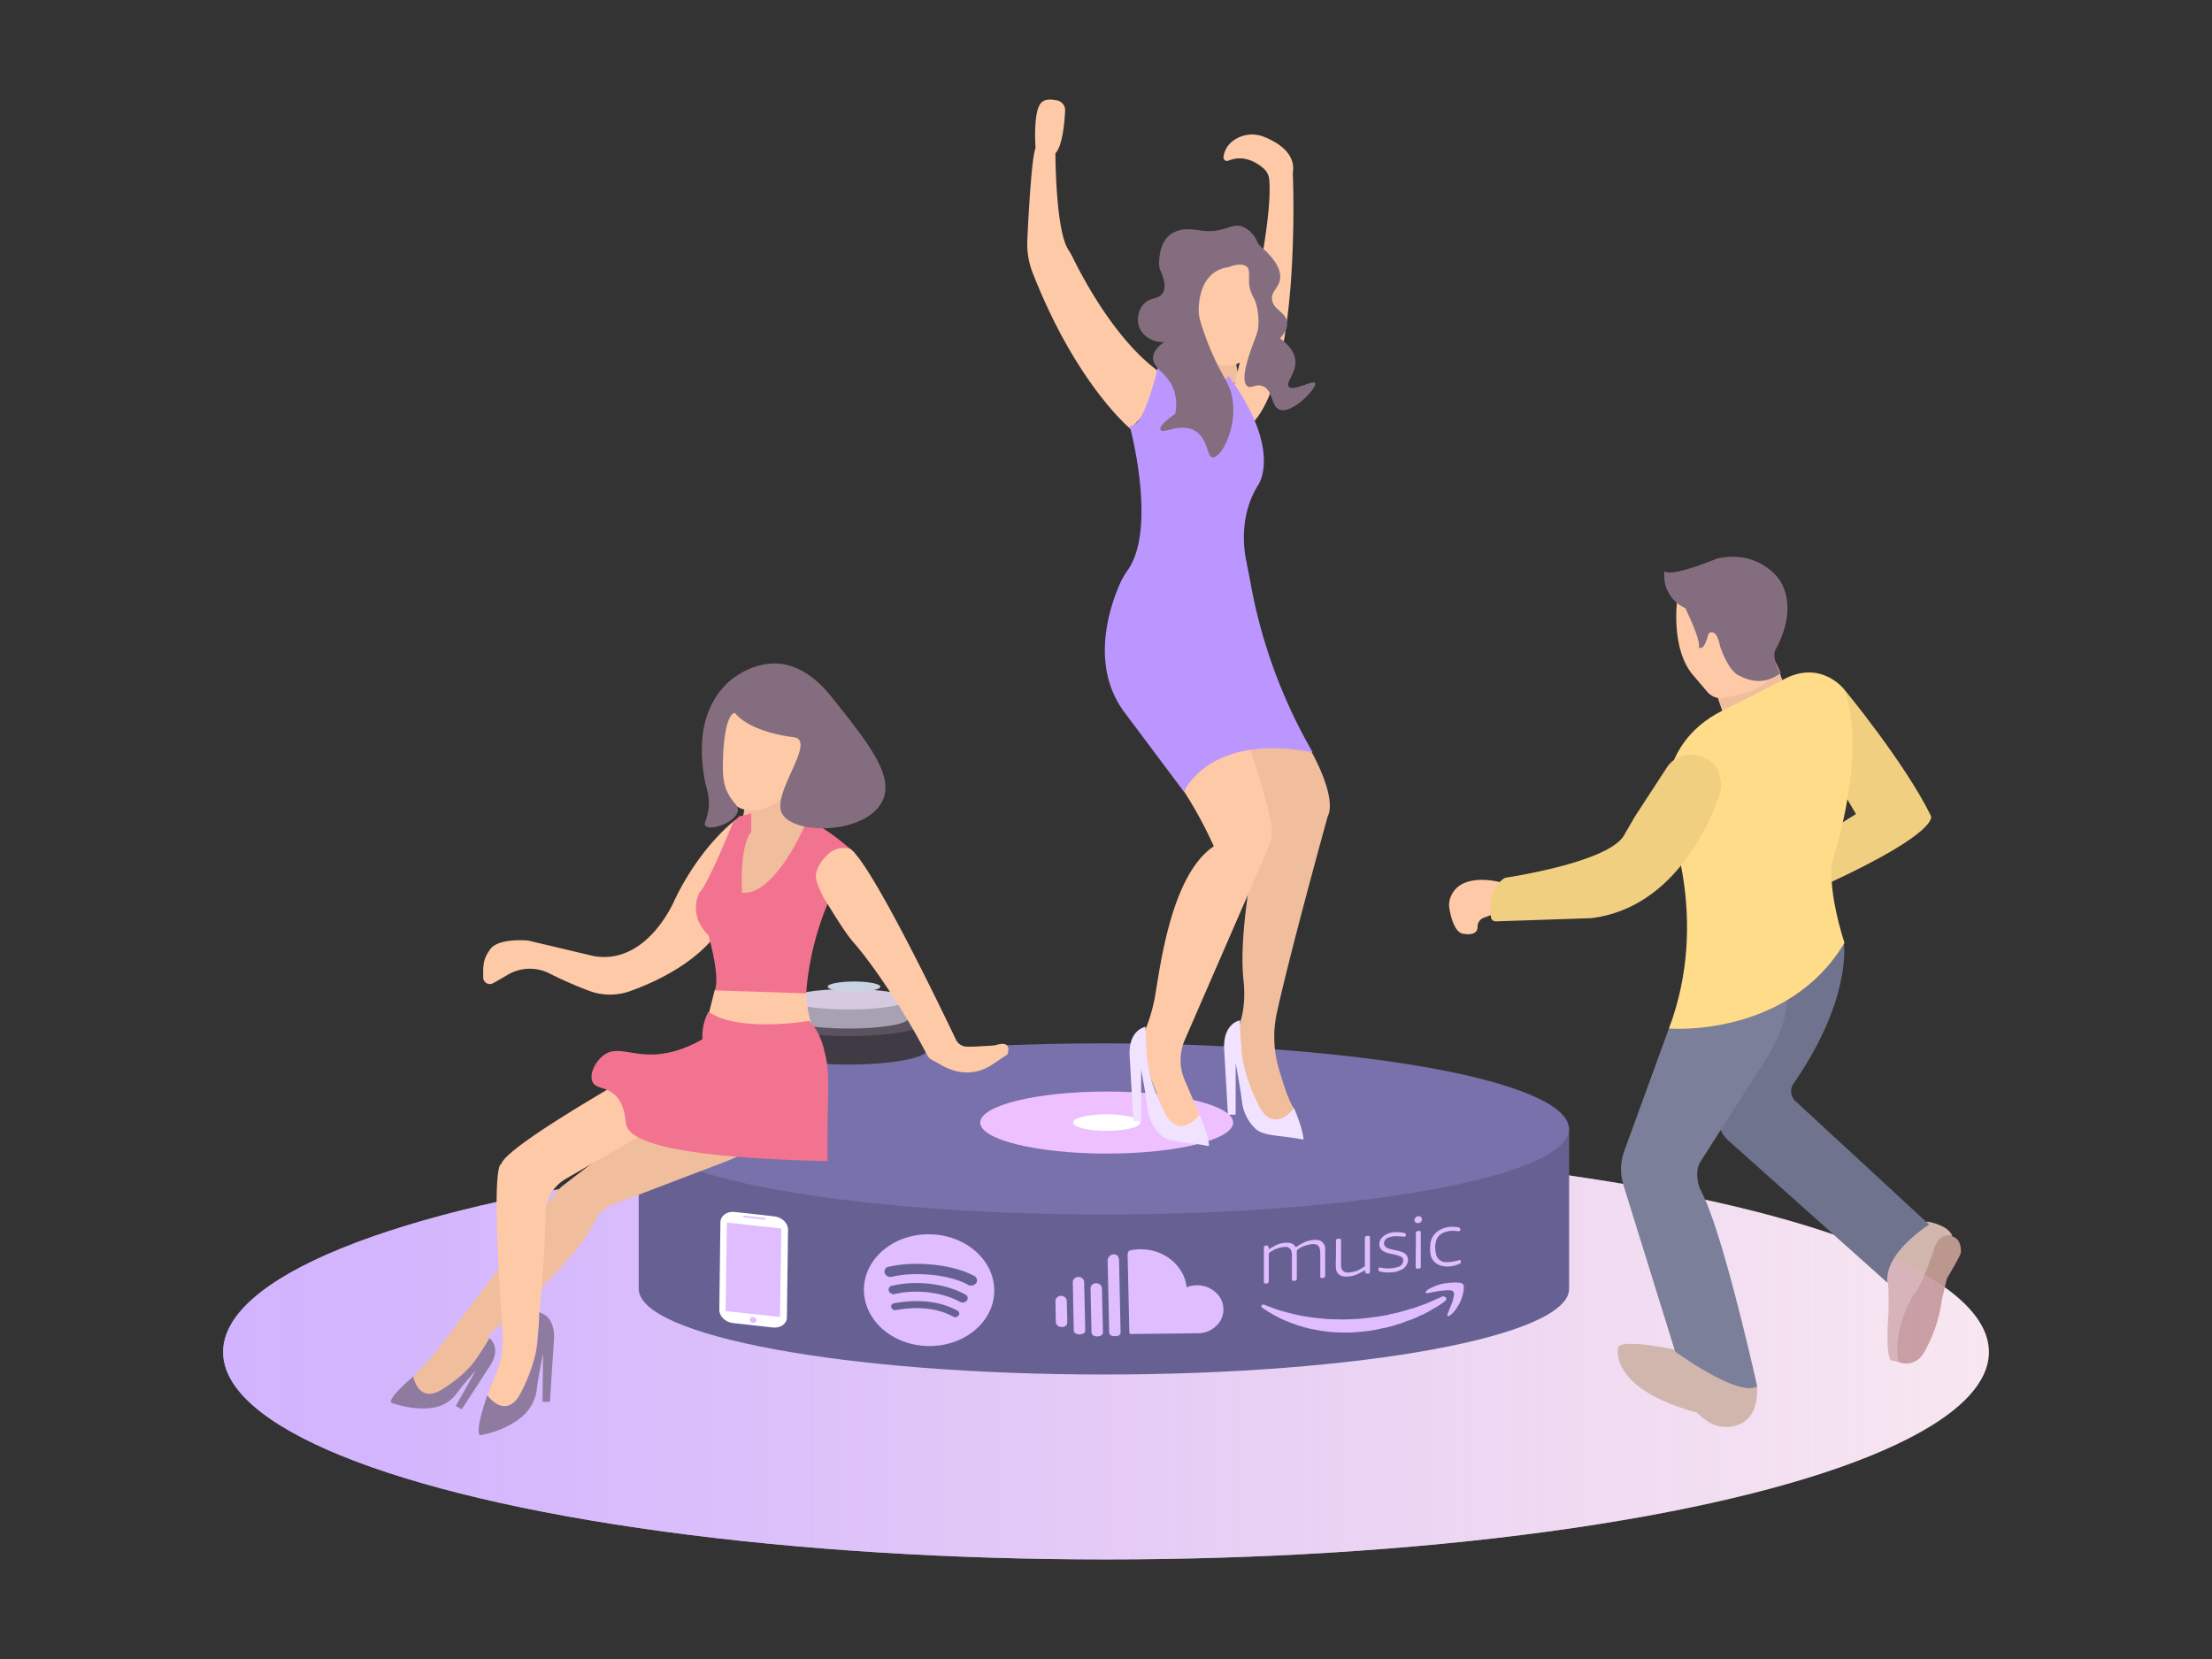 <svg id="Layer_4" data-name="Layer 4" xmlns="http://www.w3.org/2000/svg" xmlns:xlink="http://www.w3.org/1999/xlink" viewBox="0 0 800 600"><rect x="0" y="0" width="800" height="600" fill="#333333" stroke="none"/><defs><linearGradient id="linear-gradient" x1="80.7" y1="113.02" x2="719.3" y2="113.02" gradientTransform="matrix(1, 0, 0, -1, 0, 602)" gradientUnits="userSpaceOnUse"><stop offset="0" stop-color="#b584ff"/><stop offset="0.13" stop-color="#b887fc" stop-opacity="0.97"/><stop offset="0.34" stop-color="#c18ef5" stop-opacity="0.88"/><stop offset="0.6" stop-color="#cf9be8" stop-opacity="0.75"/><stop offset="0.92" stop-color="#e2acd7" stop-opacity="0.56"/><stop offset="1" stop-color="#e8b1d2" stop-opacity="0.5"/></linearGradient></defs><title>illu4_1</title><ellipse cx="400" cy="488.98" rx="319.3" ry="75.01" style="fill:#fff;isolation:isolate"/><path d="M686.6,492.6s6.29,2.9,9.92-4.67a52.34,52.34,0,0,0,5.79-17.81l1.78-7.65s5-8.39,5.08-9.43.16-4.83-3.07-5.88a13.89,13.89,0,0,0-5.31-.8l-6.45,12.42-6.85,11.91-3.3,14.42,2.38,7.5" style="fill:#bc978e"/><path d="M683.86,492s-2-1.37-.89-16.68c0,0,.66-15.47-1.58-17l11.34-16.19,4.83-.25s7.34,1.3,8.54,5.24c0,0-3.7-1.69-6.12,3.18,0,0-5.16,16-7.9,17.81,0,0-7.73,12.41-5.48,24.49Z" style="fill:#d1b6ad"/><ellipse cx="400" cy="488.98" rx="319.3" ry="75.01" style="opacity:0.62;isolation:isolate;fill:url(#linear-gradient)"/><path d="M231,408.29v57.82c0,17.09,75.33,31,168.25,31s168.24-13.85,168.24-31V408.29Z" style="fill:#676193"/><ellipse cx="399.2" cy="408.29" rx="168.24" ry="30.94" style="fill:#7871ab"/><ellipse cx="306.89" cy="379.5" rx="28.66" ry="5.51" style="fill:#3e3b44"/><rect x="278.24" y="369.21" width="57.31" height="10.3" style="fill:#3e3b44"/><ellipse cx="306.89" cy="369.21" rx="28.66" ry="5.51" style="fill:#5b5260"/><ellipse cx="306.89" cy="368.3" rx="21.65" ry="3.69" style="fill:#a8a1b2"/><rect x="285.24" y="361.4" width="43.31" height="6.9" style="fill:#a8a1b2"/><ellipse cx="306.89" cy="361.4" rx="21.65" ry="3.69" style="fill:#d5cae0"/><path d="M623.62,259.29s21.87,3.82,21.44-12.06h0l-2-5.46-21.8,10.62" style="fill:#f0be9d"/><path d="M605.63,488.09s-18.56-4-20.41-.91c0,0-4,14.86,28.48,23.69,0,0,4.47,4.71,8.82,5.08,0,0,13.62,2.49,13-14.59l-12.37-9.1Z" style="fill:#d1b6ad"/><path d="M666.76,340s3.76,20.31-18.09,51.88a4.85,4.85,0,0,0,.68,6.35l48.36,44.65S681,453.34,682.72,464L625,412.41a10.85,10.85,0,0,1-2.62-12.6l21.52-47.21L666.79,340" style="fill:#6f738e"/><path d="M603.59,371.94l-16.14,44.31a19.27,19.27,0,0,0-.3,12.37l18.69,60.17s22.91,16.76,29.66,12.57c0,0-12.18-55.1-20.08-70.22a13.19,13.19,0,0,1-1.54-7.31,7.51,7.51,0,0,1,.9-3.34l21.52-33.72s11-14.83,9.84-26.59l-42.55,11.76" style="fill:#7b7f9a"/><path d="M667.09,249.45s21.75,26.27,31.26,45.61c0,0,3.71,5.48-36.58,24.18L663.86,299l7.37-4.6L664.49,283l2.62-33.56" style="fill:#f0cf81"/><path d="M606.68,216a3.49,3.49,0,0,1-.08.61c-.38,3.18-1.71,18.09,5.21,26.95l5.64,6.64a6.59,6.59,0,0,0,7.08,2l6.47-1.58a19.24,19.24,0,0,0,6-2.64l7-4.63L630,214" style="fill:#fec9a7"/><path d="M602,206.54a12.71,12.71,0,0,0,7.5,13.37s5.71,11.58,4.91,14.16c0,0,1.69,2.13,3.51-4.92,0,0,2.71-2.64,4.11,4.38,0,0,3,9.78,7.65,11.12,0,0,7.39,4.4,14.24-1.28,0,0-3.14-4.76-1.87-8.27,0,0,8.63-13.86,1.72-25.14,0,0-7.21-11.39-22.83-7.94C621,202,604.21,209,602,206.54Z" style="fill:#846d7f"/><path d="M622.94,257C646,245.47,645,245.75,645,245.75c13.7-7.42,22.08,3.7,22.08,3.7,8.38,22.89-3.87,60.28-3.87,60.28-3.22,10,3.87,31.27,3.87,31.27-20.65,34.49-63.5,31-63.5,31,15.14-40-.65-76.39-.65-76.39S597.54,269.81,622.94,257Z" style="fill:#ffdc89"/><path d="M542.56,319.06s-14.81-4.14-18.12,5.92a7.58,7.58,0,0,0-.25,3.6c.5,3,2,9.29,5.52,9.17,0,0,4.7,1,4.68-2.62a3.37,3.37,0,0,1,2.17-3.18l6.45-2.44Z" style="fill:#fec9a7"/><path d="M539.24,331.77c-.39-3-.66-10,4.4-13.88a2.7,2.7,0,0,1,1.31-.53c5.16-.8,37.1-6.12,42.39-15.24l3.44-5.94c.19-.32.38-.64.59-1l11.46-17.58a10.22,10.22,0,0,1,10.33-4.52c3.26.58,6.73,2.2,8.39,6.26a12.24,12.24,0,0,1,.11,8.66c-3.32,9.62-16.24,40.46-46.24,44.07L541,333.22A1.67,1.67,0,0,1,539.24,331.77Z" style="fill:#f0cf81"/><path d="M265.7,438.32,280,439.91c2.78.3,5,2.44,5,4.76l-.41,31.77c0,2.32-2.32,4-5.1,3.66l-14.34-1.59c-2.78-.3-5-2.44-5-4.76l.4-31.77C260.62,439.66,262.92,438,265.7,438.32Z" style="fill:#fff;fill-rule:evenodd"/><path d="M262.94,442.17l19.56,2.12a.09.09,0,0,1,.07.06l-.46,31.9a.06.06,0,0,1-.06.05h0l-19.56-2.11a.06.06,0,0,1-.06-.07l.46-31.9a0,0,0,0,1,0-.05Z" style="fill:#e0bdff;fill-rule:evenodd"/><path d="M269.14,439.69l7.41.8a.38.38,0,0,1,.37.34h0a.3.3,0,0,1-.35.26h0l-7.41-.8a.36.36,0,0,1-.36-.34h0a.3.3,0,0,1,.33-.26Z" style="fill:#e0bdff;fill-rule:evenodd"/><path d="M272.39,476.32a1.29,1.29,0,0,1,1.22,1.17,1,1,0,0,1-1.13.91l-.12,0a1.28,1.28,0,0,1-1.22-1.16,1,1,0,0,1,1.12-.92Z" style="fill:#e0bdff;fill-rule:evenodd"/><path d="M336.38,446.4c-13-.25-23.73,8.59-23.92,19.76s10.19,20.43,23.2,20.65,23.72-8.58,23.92-19.76S349.39,446.66,336.38,446.4Zm10.32,29.39a1.57,1.57,0,0,1-2,.38c-5.48-3-12.43-3.8-20.65-2.38a1.49,1.49,0,0,1-1.74-1,1.27,1.27,0,0,1,1-1.47h.12c9-1.59,16.68-.68,22.85,2.7a1.17,1.17,0,0,1,.52,1.57,1.27,1.27,0,0,1-.13.19Zm3-5.45a2,2,0,0,1-2.54.47c-6.28-3.46-15.89-4.62-23.44-2.82a1.9,1.9,0,0,1-2.27-1.1,1.53,1.53,0,0,1,1.07-1.89l.19,0c8.6-2.07,19.22-.8,26.42,3.17a1.46,1.46,0,0,1,.71,1.94,1.23,1.23,0,0,1-.14.25Zm.34-5.73c-7.52-4-20-4.63-27.33-2.88a2.29,2.29,0,0,1-2.76-1.29,1.87,1.87,0,0,1,1.31-2.3l.2,0c8.36-2,22.19-1.31,30.85,3.31a1.77,1.77,0,0,1,.89,2.34c-.05.09-.1.19-.16.28a2.44,2.44,0,0,1-3.07.58Z" style="fill:#e0bdff"/><path d="M381.85,478h0a1.75,1.75,0,0,0,.84,1.54,2.39,2.39,0,0,0,1.74.36,2.12,2.12,0,0,0,1.21-.58A2.2,2.2,0,0,0,386,478l-.17-7.45a1.73,1.73,0,0,0-.63-1.34,2.09,2.09,0,0,0-1.47-.54,2,2,0,0,0-1.43.57,1.79,1.79,0,0,0-.58,1.36Zm6.49,3.1a1.3,1.3,0,0,0,.6,1.12,3.16,3.16,0,0,0,3,0,1.27,1.27,0,0,0,.55-1.13l-.39-17.4a1.77,1.77,0,0,0-.63-1.32,2.09,2.09,0,0,0-1.48-.53,2,2,0,0,0-1.43.57,1.75,1.75,0,0,0-.57,1.33Zm6.42.75a1.24,1.24,0,0,0,.61,1.11,2.75,2.75,0,0,0,1.51.36,2.69,2.69,0,0,0,1.46-.39,1.26,1.26,0,0,0,.55-1.13L398.54,466a1.84,1.84,0,0,0-.63-1.35,2,2,0,0,0-1.45-.55,2.05,2.05,0,0,0-1.47.58,1.75,1.75,0,0,0-.58,1.37l.35,15.89Zm6.42,0c0,.95.72,1.41,2.09,1.39s2.06-.49,2-1.44l-.54-25.68c0-1.45-.53-2.25-1.48-2.43a2,2,0,0,0-1.8.51,2.26,2.26,0,0,0-.85,2l.55,25.69Zm7.26,0-.62-28c0-.89.27-1.42.8-1.59a17.77,17.77,0,0,1,11.7,1.31,16,16,0,0,1,6.07,5,14.38,14.38,0,0,1,2.79,7,9.78,9.78,0,0,1,3.62-.72,9.67,9.67,0,0,1,6.74,2.46,8.1,8.1,0,0,1,2.91,6.09,7.91,7.91,0,0,1-2.64,6.17,9.37,9.37,0,0,1-6.6,2.62l-24.3.27a.66.66,0,0,1-.38-.28.75.75,0,0,1-.13-.35Z" style="fill:#e0bdff"/><path d="M526.88,463.84a24.14,24.14,0,0,0-3.89.26,12.69,12.69,0,0,0-4.18,1.15,10.62,10.62,0,0,0-2.71,1.42c-.3.21-.55.45-.44.8s.49.24.8.19l3.73-.72h0c1.25-.12,2.49-.3,3.75-.31,1.51,0,2.08.48,1.9,1.83-.11.79-.37,1.59-.55,2.38L523.62,475c-.13.33-.38.69,0,.91s.67-.1,1-.33a10.72,10.72,0,0,0,2.77-3.5h0a1.26,1.26,0,0,0,.22-.24,14.86,14.86,0,0,0,1.75-5.43C529.53,464.27,529.23,464,526.88,463.84Z" style="fill:#e0bdff"/><path d="M519.93,457.26a8,8,0,0,0,4.85.69,10.58,10.58,0,0,0,3-.86.79.79,0,0,0,.55-1,.35.35,0,0,0-.06-.14c-.12-.33-.4-.31-.7-.19a12.55,12.55,0,0,1-4.07.68,3.7,3.7,0,0,1-4-2.39,11.82,11.82,0,0,1-.43-3.65,3.56,3.56,0,0,1,.13-.65,4.7,4.7,0,0,1,2.48-3.76,8.4,8.4,0,0,1,4.16-.83c.51,0,1,.09,1.52.12a.73.73,0,0,0,.72-.26.64.64,0,0,0,0-.68,1,1,0,0,0-.79-.51c-.49-.06-1-.1-1.45-.12a9.14,9.14,0,0,0-5.56,1.4,6.5,6.5,0,0,0-3,5.2h0a9.56,9.56,0,0,0,0,2.39A5.22,5.22,0,0,0,519.93,457.26Zm-2.49-7.15a.28.28,0,0,1-.13.24Z" style="fill:#e0bdff"/><path d="M483.13,458.36c.07,2.17,1.44,3.37,3.76,3.34a9.74,9.74,0,0,0,5.12-1.45,3.07,3.07,0,0,0,.9-.46c.75-.49.75-.49.88.23,0,.27.11.58.5.58s.86.14,1.11-.38a.66.66,0,0,0,.06-.2.76.76,0,0,0,0-.21v-12.2c0-.48-.21-.71-.79-.65-.88.08-1.05.21-1.05,1v10h0a29.2,29.2,0,0,1-2.69,1.59h0a14.43,14.43,0,0,1-3,.66,2.57,2.57,0,0,1-2.55-1A3.73,3.73,0,0,1,485,458v-8.89a3.53,3.53,0,0,0,0-.65c-.08-.64-.66-.46-1.13-.42s-.7.23-.69.67v5.21h0C483.13,455.39,483.08,456.88,483.13,458.36Z" style="fill:#e0bdff"/><path d="M512,458.21c0,.6.38.67,1,.62s.85-.25.85-.79V445.79c0-.58-.33-.67-.88-.6s-.92.2-.91.79v4.77h0C512,453.23,512,455.71,512,458.21Z" style="fill:#e0bdff"/><path d="M521.26,469.06c-.42.18-.79.38-1.25.57l-3.87,1.7h0l-5,1.82H511l-4.85,1.41c-1.43.39-2.89.57-4.31,1h0A108,108,0,0,1,491.09,477h0l-4.87.21h0l-5.52-.11h0c-2-.18-4.08-.33-6.09-.62l-3.75-.57c-2.93-.6-5.8-1.34-8.63-2.17-.87-.32-1.75-.62-2.62-.95s-1.59-.61-2.38-.92a.82.82,0,0,0-.92.22c-.25.31-.11.57.11.8a2,2,0,0,0,.29.22c1,.61,1.91,1.25,2.9,1.83a43.08,43.08,0,0,0,8.74,4h0a12.83,12.83,0,0,0,2.09.7,43.55,43.55,0,0,0,6.25,1.45h0a34.33,34.33,0,0,0,3.48.51,46.94,46.94,0,0,0,6.27.31,22.34,22.34,0,0,0,4.4-.19h.39a52.11,52.11,0,0,0,8.69-1.31,35.76,35.76,0,0,0,5.66-1.5h0c1.37-.24,2.58-1,3.91-1.33h0a30.39,30.39,0,0,0,4.58-2,2.86,2.86,0,0,0,.8-.3c1.27-.61,2.48-1.33,3.68-2.05a28.31,28.31,0,0,0,4-2.61c.49-.38.69-.84.35-1.29A1.2,1.2,0,0,0,521.26,469.06Z" style="fill:#e0bdff"/><path d="M499.28,459.88a10.33,10.33,0,0,0,3.18.31,9.25,9.25,0,0,0,4.14-.89h0a3.71,3.71,0,0,0,1.59-1.11c1.37-1.44,1.59-4.17-.71-5.21a10.3,10.3,0,0,0-1.45-.49c-1.35-.35-2.75-.57-4-1-1.78-.64-2-2.49-.37-3.74a8.75,8.75,0,0,1,3.5-.66,22.08,22.08,0,0,1,2.44.19c.31,0,.68,0,.8-.35s.17-.74-.31-.91a3.58,3.58,0,0,0-.73-.2,14.72,14.72,0,0,0-3.18-.16,6.82,6.82,0,0,0-3.33,1.09h0c-2.42,1.53-2.7,4.39-.54,5.77a8.74,8.74,0,0,0,2.76.93,17,17,0,0,1,3.52,1,1.53,1.53,0,0,1,.92,1.47A2.67,2.67,0,0,1,506.2,458a12,12,0,0,1-6.65.48c-.3-.05-.62-.19-.87.1a.84.84,0,0,0-.1.86C498.62,459.78,499,459.82,499.28,459.88Z" style="fill:#e0bdff"/><path d="M458.87,463.08v-4.67h0v-4.68a1,1,0,0,1,.53-.93c.59-.32,1.17-.68,1.75-1,.24-.06.48-.14.72-.22a8,8,0,0,1,2.78-.59,2.12,2.12,0,0,1,2.33,1.28,4.67,4.67,0,0,1,.26,1.78v8.23a1.3,1.3,0,0,0,.11.8c.85.36,1.66.09,1.66-.58v-5h0v-4.85a1,1,0,0,1,.43-.84c.48-.38,1.07-.59,1.59-.93a15,15,0,0,1,3.41-.92c1.75-.14,2.68.47,2.94,2,.12.7.06,1.41.12,2.11v7.27c0,.3-.15.72.27.79a1.42,1.42,0,0,0,1.38-.28h0a.67.67,0,0,0,.12-.47v-9.83a3.18,3.18,0,0,0-3.23-3.13h-.1a10.22,10.22,0,0,0-5.56,1.59h0a5.66,5.66,0,0,0-1.25.8c-.31.23-.5.28-.73-.05a2.71,2.71,0,0,0-1.78-1.2,8.83,8.83,0,0,0-6.26,1.41c-.25.15-.51.27-.79.44-.69.45-.7.45-.79-.25,0-.39-.13-.69-.68-.67-.79,0-1,.17-1,.91v12a1,1,0,0,0,.12.68C458.31,464.45,458.87,464.11,458.87,463.08Z" style="fill:#e0bdff"/><path d="M512.94,442.33a1.33,1.33,0,0,0,1.32-1.33h0a1.11,1.11,0,0,0-1.06-1.15.7.7,0,0,0-.29,0,1.53,1.53,0,0,0-1.36,1.43,1.13,1.13,0,0,0,1.18,1.06A.76.76,0,0,0,512.94,442.33Z" style="fill:#e0bdff"/><ellipse cx="308.87" cy="356.85" rx="9.52" ry="1.88" style="fill:#cad3e2"/><ellipse cx="400.25" cy="405.99" rx="45.74" ry="11.22" style="fill:#efc0ff"/><ellipse cx="400.25" cy="405.99" rx="12.18" ry="2.99" style="fill:#fff"/><path d="M474.07,271.45s9.67,16.73,6.09,23.89c0,0-13.33,48-18.35,70.92a40.76,40.76,0,0,0,.71,20.31c1.7,5.81,3.91,12.49,5.45,14.24l-.62,7.07-11.81-2.25-11.19-27.94s7.15-7.15,5.37-23.28,3.58-43,3.58-43l3.59-16.12-13.16-27.89Z" style="fill:#f0be9d"/><path d="M449.72,263.11s7.35,22,9.89,33.72a16.23,16.23,0,0,1-1,10l-30.14,69.33a18.25,18.25,0,0,0,0,14.49l6.07,14.17L424,410.15,411.63,378a60.89,60.89,0,0,0,5.56-15c.12-.49.22-1,.31-1.42,1.79-8.95,5.37-44.76,21.49-55.5A150.09,150.09,0,0,0,424.69,281Z" style="fill:#fec9a7"/><path d="M374.52,53.62s-.93-12.53,1.76-16.11c1.44-1.93,4-1.59,6-1.21a3.64,3.64,0,0,1,2.94,3.76c-.26,4.86-1.06,12.91-3.51,15.36,0,0,0,27.46,4.61,34.82a30.37,30.37,0,0,1,1.55,2.64c3.46,7.15,18.1,35.55,36.81,44.89l-15.79,17.38s-19.56-16-35.35-56.33a28.84,28.84,0,0,1-2-11.91C372,76.62,373.19,56.28,374.52,53.62Z" style="fill:#fec9a7"/><polygon points="446.14 127.03 447.93 135.99 440.77 148.52 428.24 153.89 426.45 137.77 435.4 127.03 446.14 127.03" style="fill:#f0be9d"/><path d="M445.46,142.9s15.43-59,13.56-78.06a6,6,0,0,0-2-3.9c-2.38-2.09-7.15-5.16-12.78-2.82a1.28,1.28,0,0,1-1.66-.71,1.26,1.26,0,0,1-.08-.64c.26-2.16,1.48-5.38,6-7.28a11.51,11.51,0,0,1,8.52-.05c4.64,1.81,11.77,5.8,10.54,13.14,0,0,3.59,80.57-17.9,93.1l-7.15-9,2.91-3.83" style="fill:#fec9a7"/><path d="M408.54,153.89s10,36.63-.53,52.09a32.2,32.2,0,0,0-2.92,5c-3.64,8.21-11.12,29.72,1.66,46.74l21.45,28.65s8.95-21.49,46.55-14.3a189.55,189.55,0,0,1-22.48-61.24c-.45-2.59-1-5.17-1.5-7.75-1.09-5.21-2.43-17,4.28-27.7,0,0,9-12.54-10.74-39.39L435.4,146.7l-16.12-16.11S413.92,155.68,408.54,153.89Z" style="fill:#bb96ff"/><path d="M456.89,109.13s0,30.44-19.7,21.49c0,0-16.12-17.91-3.58-32.23C433.61,98.39,449.72,80.48,456.89,109.13Z" style="fill:#fec9a7"/><path d="M445.46,142.9c-1.13-4.94-3.35-6.42-7.36-15.79a107.26,107.26,0,0,1-3.88-10.59,15.24,15.24,0,0,1-.69-5c.16-4.77,1.7-13.62,10.82-14.92,1.11-.42,5-1.77,6.72,0,.72.74.7,1.73.67,5.4a11.14,11.14,0,0,0,1.11,4.57c.48,1.11.7,1.22,1.14,2.38a15.54,15.54,0,0,1,.91,4,21,21,0,0,1,.19,5.25c-.23,2-.56,2.58-1.95,6.35s-4.71,12.89-2.07,15.09c1.37,1.11,3-.95,5.56,0,3.83,1.42,3,7.15,6,8.46,4.62,2,14-8.06,13-9.58-.79-1.21-8.05,3.23-9.53,1.28-1.19-1.53,2.75-4.84,2.38-9.42-.15-2-1.22-4.82-5.56-8,1.31-1.4,2.88-3.53,2.59-5.87-.47-3.61-4.93-4.42-5.45-8.1-.42-3,2.32-4.13,2.86-7.31.43-2.52-.52-6.28-6.7-11.71a6.22,6.22,0,0,1-1.54-2,10,10,0,0,0-4.77-5.18c-4.4-2.06-6.4,2-14.47,1.29-3.44-.31-7-1.41-10.93.57a6.59,6.59,0,0,0-1.2.7c-3.24,2.38-4,6.88-4.13,10.2a7.12,7.12,0,0,0,.62,3.18c1.92,4.36,1.52,6.64.65,7.94-1.59,2.27-4.52,1.3-6.92,4a8.43,8.43,0,0,0-1.49,8.3c1.29,3.32,5,5.52,9.05,5.29-1.86,1.29-4,3.23-4.06,5.66-.13,3.77,4.77,5.36,7.15,10.75a16.36,16.36,0,0,1,.85,9.58c-4.77,3.32-5.64,4.92-5.32,5.74.7,1.85,7.23-2.81,12.64.51,4.64,2.84,4.09,9.48,6.29,9.53C442.14,165.22,447.9,153.58,445.46,142.9Z" style="fill:#846d7f"/><path d="M433.8,403.15s-6.75,9.28-12.27-.11c0,0-6.49-11.56-6.8-22.37,0,0-.63-7.41-.41-9.31,0,0-6,.85-5.8,9.95l1.38,24.13h2.81v-18.5s1.59,8,2.27,13.71a16.09,16.09,0,0,0,4.77,9.8c3.06,2.93,9.09,2.39,17.18,4a.29.29,0,0,0,.33-.21.28.28,0,0,0,0-.09C437.13,413.07,436.61,409.48,433.8,403.15Z" style="fill:#f1e3ff"/><path d="M468,400.81s-6.76,9.28-12.28-.11c0,0-6.49-11.56-6.79-22.37,0,0-.64-7.41-.43-9.31,0,0-6,.85-5.79,10l1.39,24.12h2.79V384.59s1.59,8,2.28,13.72a16.09,16.09,0,0,0,4.77,9.8c3,2.93,9.09,2.38,17.18,4a.27.27,0,0,0,.33-.2.25.25,0,0,0,0-.08C471.29,410.72,470.77,407.13,468,400.81Z" style="fill:#f1e3ff"/><path d="M154.77,492.74l46.32-61.4a13.86,13.86,0,0,1,2.58-2.61c8.29-6.41,49.19-37.82,58.1-40.79l34.16,6.63s1.14,11.06-33.05,25.36l-41.26,15.73a11.72,11.72,0,0,0-6.45,5.91c-2.9,6.06-11.91,19.42-39.93,42.43-3.5,2.88-7.54,7.8-11.65,10.95C163.59,495,154.77,500.46,154.77,492.74Z" style="fill:#f0be9d"/><path d="M176.35,480.68S176,483,177,484h0s-5.47,12.3-17.32,18.64h0s-7.78,5.9-10.16-4.82h0l7.83-8.42Z" style="fill:#f0be9d"/><path d="M241.94,381.33s-58.78,32.4-60.67,39.71c0,0-4.09-2.05.52,60.73a33.3,33.3,0,0,1-2.3,14.84l-3.24,8s9.54,14.43,17.15-11.91c0,0,3.9-35.09,3.83-53.48a14.81,14.81,0,0,1,7.38-12.87l55-31.82Z" style="fill:#fec9a7"/><polygon points="269.49 290.88 266.18 310.73 266.18 326.17 276.11 326.17 292.65 303.01 288.25 274.33 269.49 290.88" style="fill:#f0be9d"/><path d="M258.46,358.17,256.24,367,275,373.61l18.27-3.75a43.64,43.64,0,0,1-1.73-12.8c0-7.72-19.85-2.2-19.85-2.2l-13.24,3.31" style="fill:#fec9a7"/><path d="M256.24,365.92a18.85,18.85,0,0,0-2.2,7.72,16.3,16.3,0,0,0,0,2.21c-8.29,4.76-15,5.69-19.86,5.51-6.77-.25-11.48-2.69-15.45,0-3.44,2.33-5.75,7.15-4.41,9.93,1.21,2.53,4.49,1.67,7.72,4.41,4.09,3.46,4,9.21,4.42,11,1.19,5.68,14.9,11.91,72.8,13.24v-5.56c.07-21.68,1-26.46-1.1-34.15,0,0-1.11-6.62-5.52-11C292.65,369.19,267.29,373.61,256.24,365.92Z" style="fill:#f27390"/><path d="M266.18,296.39s-12.52,9-22.24,29.19c0,0-9.74,23.56-29.22,20.2l-23.66-5.61s-11.12-1.13-13.92,3.37c-2.8,3.78-2.34,6.82-2.38,10a2.39,2.39,0,0,0,2.41,2.36,2.54,2.54,0,0,0,1-.24c1.64-.85,3.55-2,5.56-3.17a15.73,15.73,0,0,1,14.92-.47,142.3,142.3,0,0,0,14.77,6.46,21.48,21.48,0,0,0,14.37,0c10.28-3.63,30.41-12.78,36.54-30.08Z" style="fill:#fec9a7"/><path d="M291.55,297.49s-11,26.48-23.16,25.38c0,0-1.1-16.55,3.31-22.06v-6.62l-4.41,1.1-2.21,2.2s-8.84,22.07-12.13,25.38c0,0-4.42,7.72,3.3,15.44,0,0,4.42,15.44,2.21,19.86l33.09,1.1a104.86,104.86,0,0,1,17.65-50.74S296,296.39,291.55,297.49Z" style="fill:#f27390"/><path d="M307.41,306.94a8.62,8.62,0,0,0-4.34,0,8.17,8.17,0,0,0-3.39,1.82c-2.87,2.57-5.68,6.77-4.21,10.33a36.89,36.89,0,0,0,2.59,5.86c6.9,11.17,8.31,13.22,11.31,16.68,6.18,7.15,17.77,24,26.1,40.26.6,1.18,3.11,2.21,4.25,2.89a29.42,29.42,0,0,0,3.54,1.8h.09a16.23,16.23,0,0,0,15.35-1.46l5.64-3.76s2.21-5.51-4.41-3.31c0,0-6.42.58-10.33.48a4.41,4.41,0,0,1-3.86-2.51C340.43,364.89,314.89,311.85,307.41,306.94Z" style="fill:#fec9a7"/><path d="M262.88,258.89s-8.83,35.3,9.92,34.19c0,0,12.13,0,16.55-16.54l1.1-14.34-11-9.93H270.6Z" style="fill:#fec9a7"/><path d="M287.09,266.64c8.51,1.09-8.23,20.38-4.26,27.57,4.46,8.06,30.39,7.38,36.25-4.41,4.52-9.09-4.85-20.85-18.13-37.51-3-3.76-8.9-10.36-17.2-12-.36-.07-.67-.12-.92-.15-9.09-1.19-16.17,4-18.13,5.51-9.39,7.46-10.48,19.07-10.65,21a55.37,55.37,0,0,0,1.06,16.54c.66,2.7,1.71,5.75,1.06,9.93-.5,3.32-1.76,4.62-1.06,5.51,1.63,2.07,11.29-1.24,11.73-5.51.18-1.85-1.48-2.54-3.18-5.52-2.46-4.26-2.32-8.48-2.13-14.34,0-1.32.63-14.87,4.26-15.44C265.77,257.79,270,264.4,287.09,266.64Z" style="fill:#846d7f"/><path d="M176.23,504.62s6.36,8.86,11.64,0c0,0,6.26-10.9,6.64-21.14,0,0,.66-7,.47-8.83,0,0,5.69.86,5.4,9.49L198.87,507h-2.66l.2-17.55s-1.59,7.59-2.28,13a15.2,15.2,0,0,1-4.61,9.24c-3,2.79-7.85,5.82-15.7,7.36C173.83,519,171.05,519.9,176.23,504.62Z" style="fill:#8f7aa0"/><path d="M149.47,497.82s1.59,9.38,9.53,5.2c0,0,9.53-5.28,14-12.71a66,66,0,0,0,4-6.35s4.3,3.17.57,9.44L167,509.68l-2.17-1.18,7.27-12.92s-4.38,4.91-7.15,8.61a12.47,12.47,0,0,1-7.51,4.76c-3.55.74-8.73.8-15.81-1.59C141.66,507.42,139,506.81,149.47,497.82Z" style="fill:#8f7aa0"/></svg>